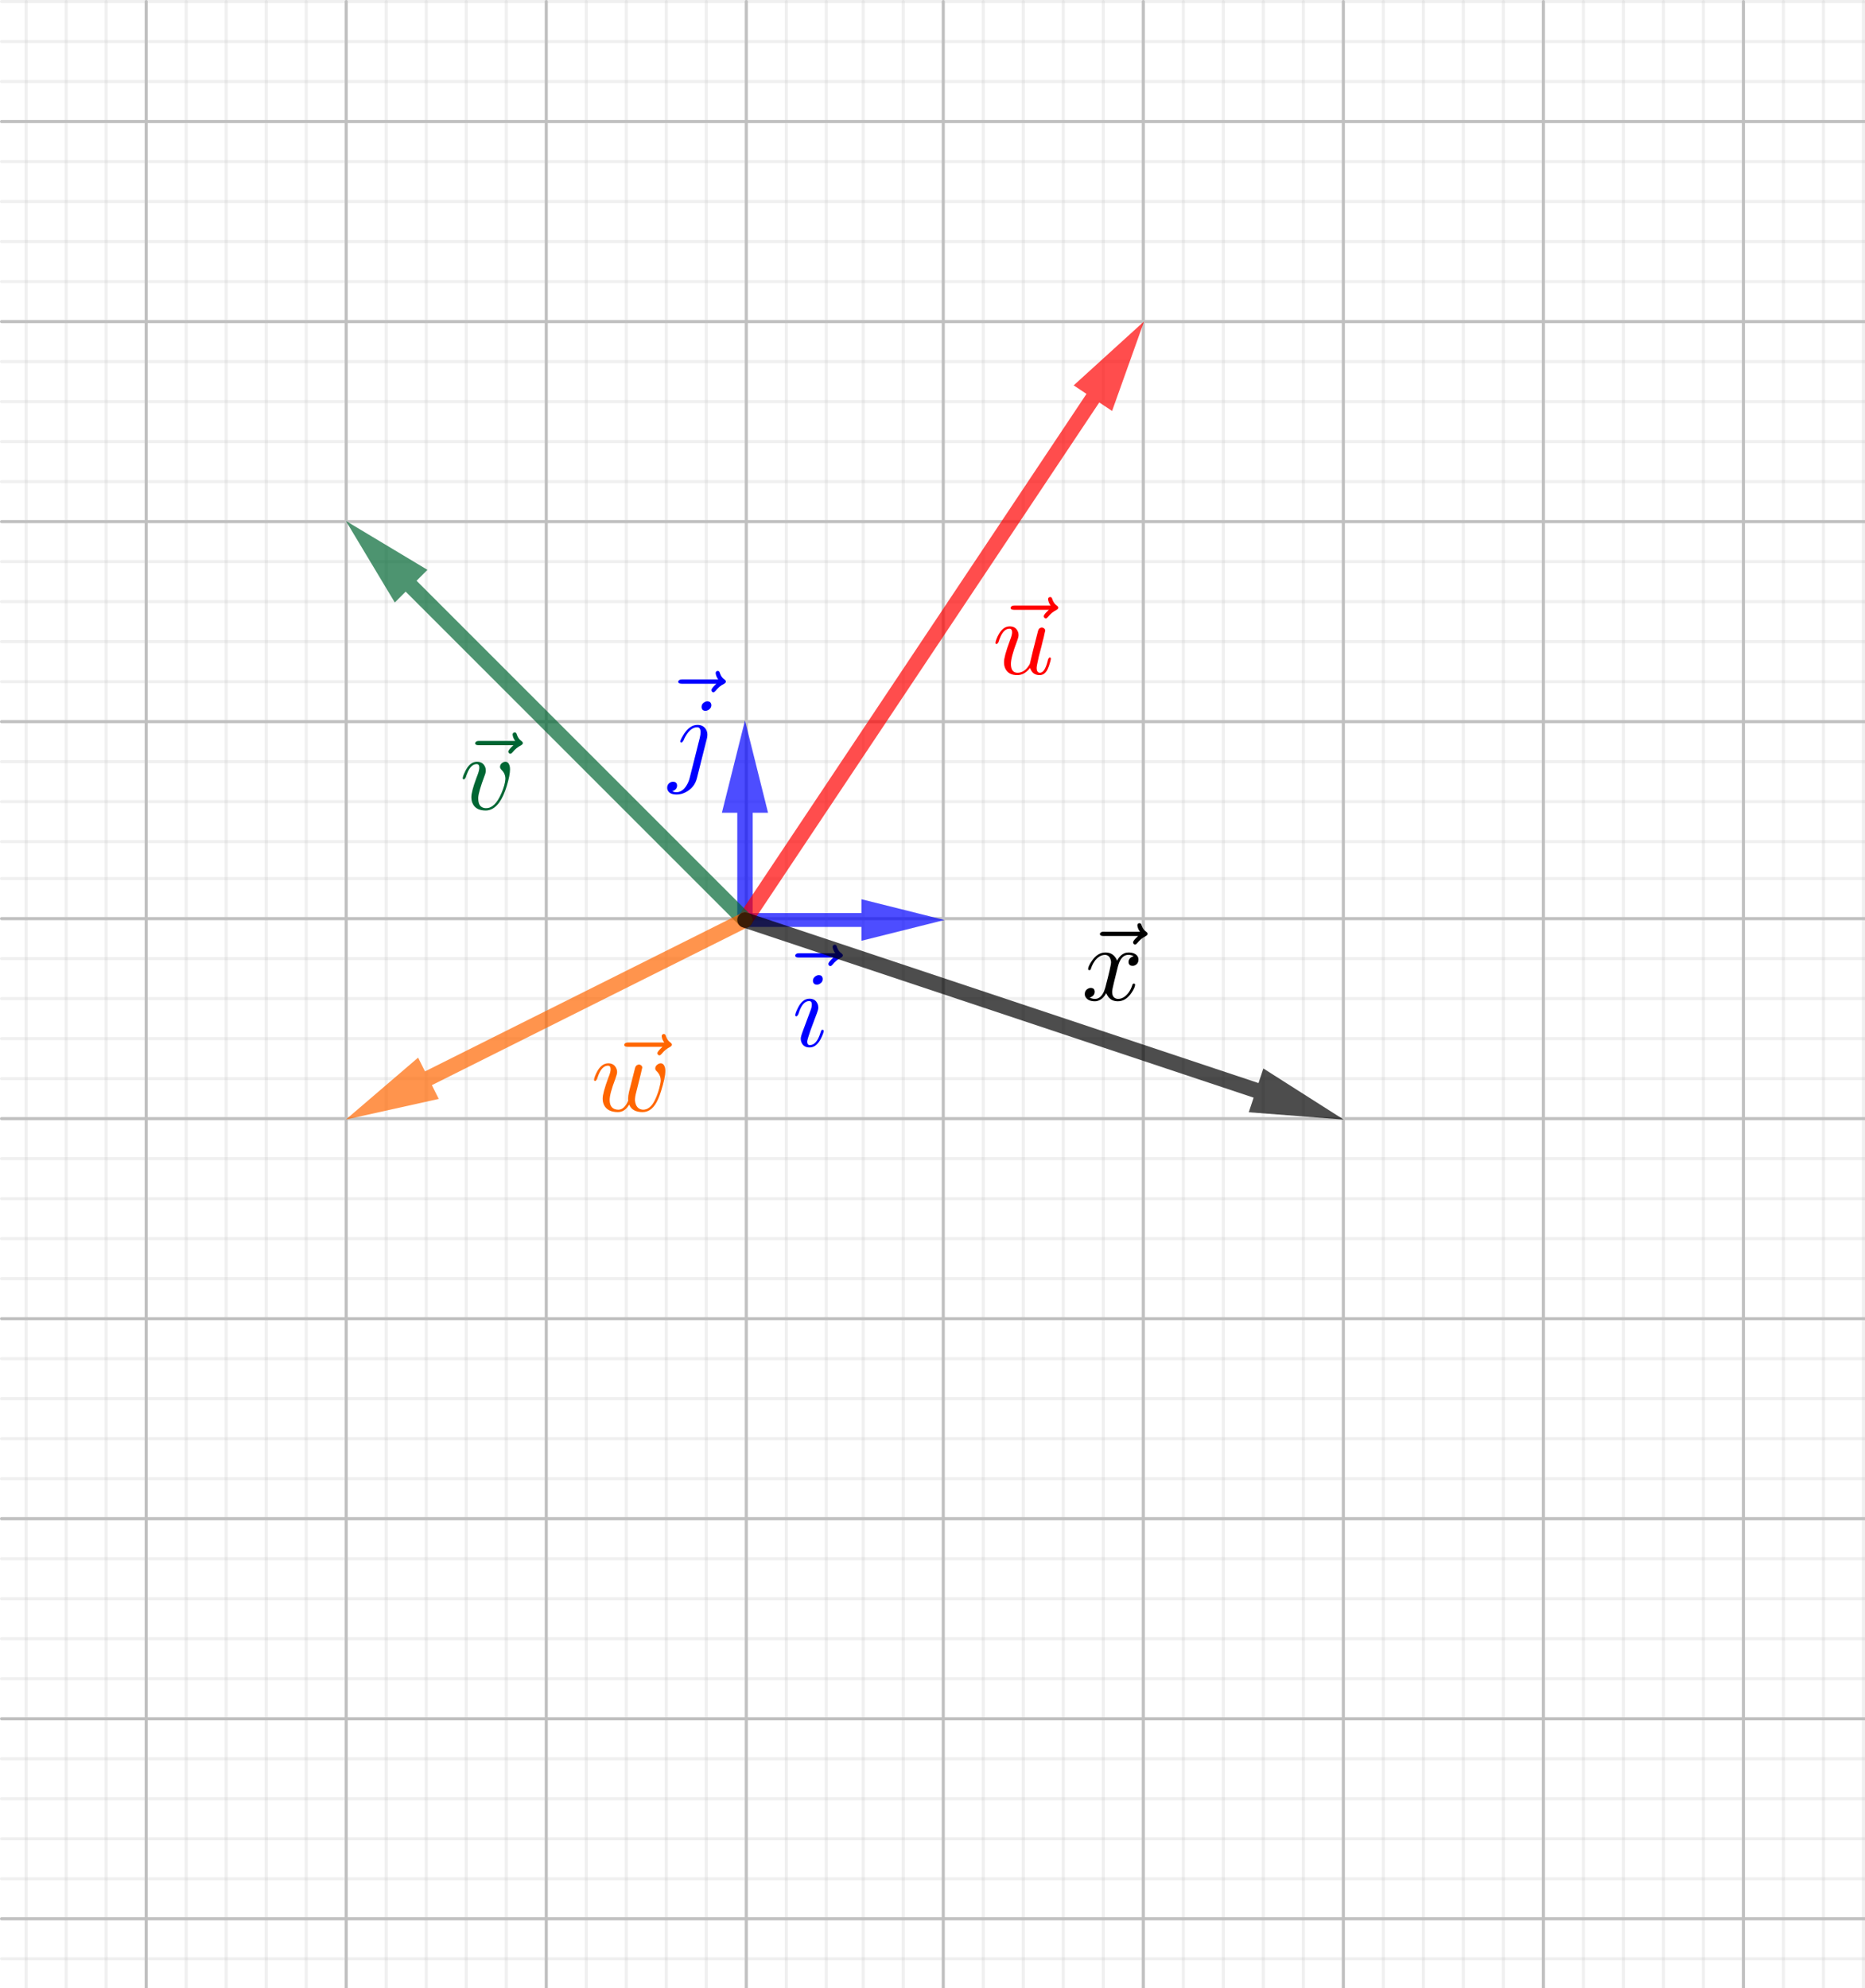 <svg version="1.1" xmlns="http://www.w3.org/2000/svg" xmlns:xlink="http://www.w3.org/1999/xlink" width="606" height="646"><rect width="100%" height="100%" fill="#333333" stroke="none"/><defs><clipPath id="FMlwWGdOiyuU"><path fill="none" stroke="none" d=" M 0 0 L 606 0 L 606 646 L 0 646 L 0 0 Z"/></clipPath></defs><g transform="scale(1,1)" clip-path="url(#FMlwWGdOiyuU)"><g><rect fill="rgb(255,255,255)" stroke="none" x="0" y="0" width="607" height="647" fill-opacity="1"/><path fill="none" stroke="rgb(192,192,192)" paint-order="fill stroke markers" d=" M 47.5 0.5 L 47.5 646.5 M 47.5 0.5 L 47.5 646.5 M 112.5 0.5 L 112.5 646.5 M 177.5 0.5 L 177.5 646.5 M 242.5 0.5 L 242.5 646.5 M 306.5 0.5 L 306.5 646.5 M 371.5 0.5 L 371.5 646.5 M 436.5 0.5 L 436.5 646.5 M 501.5 0.5 L 501.5 646.5 M 566.5 0.5 L 566.5 646.5" stroke-opacity="1" stroke-linecap="round" stroke-linejoin="round" stroke-miterlimit="10"/><path fill="none" stroke="rgb(192,192,192)" paint-order="fill stroke markers" d=" M 8.5 0.5 L 8.5 646.5 M 21.5 0.5 L 21.5 646.5 M 34.5 0.5 L 34.5 646.5 M 60.5 0.5 L 60.5 646.5 M 73.5 0.5 L 73.5 646.5 M 86.5 0.5 L 86.5 646.5 M 99.5 0.5 L 99.5 646.5 M 125.5 0.5 L 125.5 646.5 M 138.5 0.5 L 138.5 646.5 M 151.5 0.5 L 151.5 646.5 M 164.5 0.5 L 164.5 646.5 M 190.5 0.5 L 190.5 646.5 M 203.5 0.5 L 203.5 646.5 M 216.5 0.5 L 216.5 646.5 M 229.5 0.5 L 229.5 646.5 M 255.5 0.5 L 255.5 646.5 M 268.5 0.5 L 268.5 646.5 M 280.5 0.5 L 280.5 646.5 M 293.5 0.5 L 293.5 646.5 M 319.5 0.5 L 319.5 646.5 M 332.5 0.5 L 332.5 646.5 M 345.5 0.5 L 345.5 646.5 M 358.5 0.5 L 358.5 646.5 M 384.5 0.5 L 384.5 646.5 M 397.5 0.5 L 397.5 646.5 M 410.5 0.5 L 410.5 646.5 M 423.5 0.5 L 423.5 646.5 M 449.5 0.5 L 449.5 646.5 M 462.5 0.5 L 462.5 646.5 M 475.5 0.5 L 475.5 646.5 M 488.5 0.5 L 488.5 646.5 M 514.5 0.5 L 514.5 646.5 M 527.5 0.5 L 527.5 646.5 M 540.5 0.5 L 540.5 646.5 M 553.5 0.5 L 553.5 646.5 M 579.5 0.5 L 579.5 646.5 M 592.5 0.5 L 592.5 646.5 M 605.5 0.5 L 605.5 646.5" stroke-opacity="0.235" stroke-linecap="round" stroke-linejoin="round" stroke-miterlimit="10"/><path fill="none" stroke="rgb(192,192,192)" paint-order="fill stroke markers" d=" M 0.5 39.5 L 606.5 39.5 M 0.5 39.5 L 606.5 39.5 M 0.5 104.5 L 606.5 104.5 M 0.5 169.5 L 606.5 169.5 M 0.5 234.5 L 606.5 234.5 M 0.5 298.5 L 606.5 298.5 M 0.5 363.5 L 606.5 363.5 M 0.5 428.5 L 606.5 428.5 M 0.5 493.5 L 606.5 493.5 M 0.5 558.5 L 606.5 558.5 M 0.5 623.5 L 606.5 623.5" stroke-opacity="1" stroke-linecap="round" stroke-linejoin="round" stroke-miterlimit="10"/><path fill="none" stroke="rgb(192,192,192)" paint-order="fill stroke markers" d=" M 0.5 0.5 L 606.5 0.5 M 0.5 0.5 L 606.5 0.5 M 0.5 13.5 L 606.5 13.5 M 0.5 26.5 L 606.5 26.5 M 0.5 52.5 L 606.5 52.5 M 0.5 65.5 L 606.5 65.5 M 0.5 78.5 L 606.5 78.5 M 0.5 91.5 L 606.5 91.5 M 0.5 117.5 L 606.5 117.5 M 0.5 130.5 L 606.5 130.5 M 0.5 143.5 L 606.5 143.5 M 0.5 156.5 L 606.5 156.5 M 0.5 182.5 L 606.5 182.5 M 0.5 195.5 L 606.5 195.5 M 0.5 208.5 L 606.5 208.5 M 0.5 221.5 L 606.5 221.5 M 0.5 247.5 L 606.5 247.5 M 0.5 260.5 L 606.5 260.5 M 0.5 273.5 L 606.5 273.5 M 0.5 285.5 L 606.5 285.5 M 0.5 311.5 L 606.5 311.5 M 0.5 324.5 L 606.5 324.5 M 0.5 337.5 L 606.5 337.5 M 0.5 350.5 L 606.5 350.5 M 0.5 376.5 L 606.5 376.5 M 0.5 389.5 L 606.5 389.5 M 0.5 402.5 L 606.5 402.5 M 0.5 415.5 L 606.5 415.5 M 0.5 441.5 L 606.5 441.5 M 0.5 454.5 L 606.5 454.5 M 0.5 467.5 L 606.5 467.5 M 0.5 480.5 L 606.5 480.5 M 0.5 506.5 L 606.5 506.5 M 0.5 519.5 L 606.5 519.5 M 0.5 532.5 L 606.5 532.5 M 0.5 545.5 L 606.5 545.5 M 0.5 571.5 L 606.5 571.5 M 0.5 584.5 L 606.5 584.5 M 0.5 597.5 L 606.5 597.5 M 0.5 610.5 L 606.5 610.5 M 0.5 636.5 L 606.5 636.5" stroke-opacity="0.235" stroke-linecap="round" stroke-linejoin="round" stroke-miterlimit="10"/><path fill="rgb(0,0,255)" stroke="none" paint-order="stroke fill markers" d=" M 279.909 292.204 L 279.909 296.704 L 242.066 296.704 C 240.823 296.704 239.816 297.712 239.816 298.954 C 239.816 300.197 240.823 301.204 242.066 301.204 L 279.909 301.204 L 279.909 305.704 L 306.909 298.954 L 279.909 292.204 Z" fill-opacity="0.698"/><g transform="scale(35,35)"><g transform="translate(7.2,9.485)"><path fill="rgb(0,0,255)" stroke="none" paint-order="stroke fill markers" d=" M 0.537 -0.595 L 0.217 -0.595 Q 0.186 -0.595 0.183 -0.609 Q 0.182 -0.612 0.182 -0.615 Q 0.188 -0.635 0.217 -0.635 L 0.554 -0.635 Q 0.534 -0.661 0.53 -0.693 Q 0.53 -0.709 0.544 -0.713 Q 0.547 -0.714 0.55 -0.714 Q 0.565 -0.714 0.57 -0.692 Q 0.583 -0.654 0.611 -0.635 Q 0.625 -0.625 0.625 -0.615 Q 0.625 -0.604 0.608 -0.594 Q 0.563 -0.572 0.529 -0.529 Q 0.518 -0.516 0.51 -0.516 Q 0.496 -0.516 0.491 -0.53 Q 0.49 -0.533 0.49 -0.536 Q 0.49 -0.552 0.537 -0.595 Z"/></g><g transform="translate(7.354,9.714)"><path fill="rgb(0,0,255)" stroke="none" paint-order="stroke fill markers" d=" M 0.284 -0.625 Q 0.284 -0.594 0.253 -0.578 Q 0.242 -0.572 0.231 -0.572 Q 0.201 -0.572 0.194 -0.599 Q 0.193 -0.604 0.193 -0.608 Q 0.193 -0.636 0.221 -0.653 Q 0.234 -0.661 0.247 -0.661 Q 0.277 -0.661 0.283 -0.634 L 0.283 -0.633 Q 0.284 -0.629 0.284 -0.625 M 0.208 -0.249 L 0.169 -0.144 Q 0.141 -0.063 0.14 -0.044 Q 0.14 -0.011 0.164 -0.011 Q 0.227 -0.011 0.262 -0.123 L 0.266 -0.135 Q 0.271 -0.151 0.276 -0.152 L 0.276 -0.153 L 0.281 -0.153 Q 0.293 -0.153 0.293 -0.143 Q 0.293 -0.125 0.271 -0.079 Q 0.228 0.011 0.162 0.011 Q 0.109 0.011 0.088 -0.033 Q 0.08 -0.051 0.08 -0.071 Q 0.08 -0.091 0.103 -0.151 Q 0.173 -0.339 0.172 -0.336 Q 0.183 -0.364 0.183 -0.388 Q 0.183 -0.42 0.158 -0.42 Q 0.103 -0.42 0.068 -0.329 L 0.068 -0.328 Q 0.062 -0.313 0.057 -0.296 Q 0.046 -0.279 0.041 -0.278 Q 0.029 -0.278 0.029 -0.288 Q 0.029 -0.306 0.051 -0.351 Q 0.094 -0.442 0.161 -0.442 Q 0.214 -0.442 0.235 -0.397 Q 0.243 -0.38 0.243 -0.36 Q 0.243 -0.34 0.23 -0.307 Q 0.213 -0.261 0.208 -0.249 Z"/></g></g><path fill="rgb(0,0,255)" stroke="none" paint-order="stroke fill markers" d=" M 242.066 234.111 L 234.566 264.111 L 239.566 264.111 L 239.566 298.954 C 239.566 300.335 240.685 301.454 242.066 301.454 C 243.447 301.454 244.566 300.335 244.566 298.954 L 244.566 264.111 L 249.566 264.111 L 242.066 234.111 Z" fill-opacity="0.698"/><g transform="scale(35,35)"><g transform="translate(6.114,6.943)"><path fill="rgb(0,0,255)" stroke="none" paint-order="stroke fill markers" d=" M 0.537 -0.595 L 0.217 -0.595 Q 0.186 -0.595 0.183 -0.609 Q 0.182 -0.612 0.182 -0.615 Q 0.188 -0.635 0.217 -0.635 L 0.554 -0.635 Q 0.534 -0.661 0.53 -0.693 Q 0.53 -0.709 0.544 -0.713 Q 0.547 -0.714 0.55 -0.714 Q 0.565 -0.714 0.57 -0.692 Q 0.583 -0.654 0.611 -0.635 Q 0.625 -0.625 0.625 -0.615 Q 0.625 -0.604 0.608 -0.594 Q 0.563 -0.572 0.529 -0.529 Q 0.518 -0.516 0.51 -0.516 Q 0.496 -0.516 0.491 -0.53 Q 0.49 -0.533 0.49 -0.536 Q 0.49 -0.552 0.537 -0.595 Z"/></g><g transform="translate(6.207,7.172)"><path fill="rgb(0,0,255)" stroke="none" paint-order="stroke fill markers" d=" M 0.397 -0.625 Q 0.397 -0.597 0.369 -0.58 Q 0.356 -0.572 0.343 -0.572 Q 0.313 -0.572 0.307 -0.599 L 0.307 -0.6 Q 0.306 -0.604 0.306 -0.608 Q 0.306 -0.639 0.337 -0.655 Q 0.348 -0.661 0.359 -0.661 Q 0.389 -0.661 0.396 -0.634 Q 0.397 -0.629 0.397 -0.625 M 0.196 0.05 L 0.196 0.05 L 0.29 -0.323 Q 0.297 -0.353 0.297 -0.374 Q 0.297 -0.42 0.265 -0.42 Q 0.204 -0.42 0.155 -0.332 Q 0.146 -0.316 0.139 -0.298 Q 0.127 -0.279 0.121 -0.278 Q 0.109 -0.278 0.109 -0.288 Q 0.109 -0.301 0.135 -0.345 Q 0.193 -0.442 0.268 -0.442 Q 0.324 -0.442 0.349 -0.397 Q 0.36 -0.376 0.36 -0.35 Q 0.36 -0.333 0.355 -0.313 L 0.263 0.053 Q 0.241 0.14 0.159 0.183 Q 0.117 0.205 0.075 0.205 Q 0.012 0.205 -0.007 0.167 Q -0.013 0.156 -0.013 0.143 Q -0.013 0.105 0.021 0.09 Q 0.031 0.086 0.041 0.086 Q 0.072 0.086 0.078 0.113 Q 0.079 0.117 0.079 0.121 Q 0.079 0.151 0.051 0.167 Q 0.043 0.172 0.034 0.174 Q 0.052 0.183 0.073 0.183 Q 0.132 0.183 0.172 0.111 Q 0.188 0.083 0.196 0.05 Z"/></g></g><path fill="rgb(255,0,0)" stroke="none" paint-order="stroke fill markers" d=" M 371.753 104.424 L 348.872 125.225 L 353.032 127.999 L 353.032 127.999 L 239.986 297.568 C 239.22 298.717 239.53 300.269 240.679 301.035 C 241.105 301.319 241.587 301.455 242.064 301.455 C 242.871 301.455 243.664 301.064 244.146 300.341 L 357.192 130.772 L 361.352 133.546 L 371.753 104.424 Z" fill-opacity="0.698"/><g transform="scale(35,35)"><g transform="translate(9.2,6.257)"><path fill="rgb(255,0,0)" stroke="none" paint-order="stroke fill markers" d=" M 0.537 -0.595 L 0.217 -0.595 Q 0.186 -0.595 0.183 -0.609 Q 0.182 -0.612 0.182 -0.615 Q 0.188 -0.635 0.217 -0.635 L 0.554 -0.635 Q 0.534 -0.661 0.53 -0.693 Q 0.53 -0.709 0.544 -0.713 Q 0.547 -0.714 0.55 -0.714 Q 0.565 -0.714 0.57 -0.692 Q 0.583 -0.654 0.611 -0.635 Q 0.625 -0.625 0.625 -0.615 Q 0.625 -0.604 0.608 -0.594 Q 0.563 -0.572 0.529 -0.529 Q 0.518 -0.516 0.51 -0.516 Q 0.496 -0.516 0.491 -0.53 Q 0.49 -0.533 0.49 -0.536 Q 0.49 -0.552 0.537 -0.595 Z"/></g><g transform="translate(9.213,6.257)"><path fill="rgb(255,0,0)" stroke="none" paint-order="stroke fill markers" d=" M 0.35 -0.056 L 0.35 -0.056 Q 0.298 0.011 0.231 0.011 Q 0.15 0.011 0.121 -0.048 Q 0.108 -0.074 0.108 -0.109 Q 0.108 -0.163 0.161 -0.305 Q 0.163 -0.312 0.166 -0.319 Q 0.183 -0.362 0.183 -0.387 Q 0.183 -0.42 0.158 -0.42 Q 0.102 -0.42 0.067 -0.325 Q 0.066 -0.325 0.066 -0.324 L 0.066 -0.323 Q 0.061 -0.31 0.057 -0.296 Q 0.046 -0.279 0.041 -0.278 Q 0.029 -0.278 0.029 -0.288 Q 0.029 -0.306 0.05 -0.351 Q 0.094 -0.442 0.161 -0.442 Q 0.214 -0.442 0.235 -0.397 Q 0.243 -0.38 0.243 -0.36 Q 0.243 -0.34 0.226 -0.297 Q 0.172 -0.154 0.172 -0.093 Q 0.172 -0.011 0.234 -0.011 Q 0.297 -0.011 0.34 -0.08 Q 0.346 -0.089 0.348 -0.095 Q 0.37 -0.194 0.423 -0.396 Q 0.431 -0.431 0.462 -0.431 Q 0.487 -0.426 0.491 -0.404 Q 0.491 -0.406 0.476 -0.337 Q 0.462 -0.286 0.459 -0.269 L 0.431 -0.161 Q 0.411 -0.074 0.411 -0.057 Q 0.411 -0.011 0.442 -0.011 Q 0.484 -0.011 0.511 -0.111 Q 0.514 -0.121 0.517 -0.135 Q 0.525 -0.152 0.531 -0.153 Q 0.543 -0.153 0.543 -0.143 Q 0.543 -0.128 0.525 -0.073 Q 0.519 -0.056 0.513 -0.044 Q 0.486 0.011 0.439 0.011 Q 0.382 0.011 0.358 -0.037 Q 0.353 -0.046 0.35 -0.056 Z"/></g></g><path fill="rgb(0,102,51)" stroke="none" paint-order="stroke fill markers" d=" M 112.379 169.267 L 128.289 195.784 L 131.824 192.248 L 131.824 192.248 L 240.298 300.722 C 240.786 301.21 241.426 301.454 242.066 301.454 C 242.706 301.454 243.345 301.21 243.834 300.722 C 244.81 299.746 244.81 298.163 243.834 297.187 L 135.36 188.713 L 135.36 188.713 L 138.895 185.177 L 112.379 169.267 Z" fill-opacity="0.698"/><g transform="scale(35,35)"><g transform="translate(4.229,7.514)"><path fill="rgb(0,102,51)" stroke="none" paint-order="stroke fill markers" d=" M 0.537 -0.595 L 0.217 -0.595 Q 0.186 -0.595 0.183 -0.609 Q 0.182 -0.612 0.182 -0.615 Q 0.188 -0.635 0.217 -0.635 L 0.554 -0.635 Q 0.534 -0.661 0.53 -0.693 Q 0.53 -0.709 0.544 -0.713 Q 0.547 -0.714 0.55 -0.714 Q 0.565 -0.714 0.57 -0.692 Q 0.583 -0.654 0.611 -0.635 Q 0.625 -0.625 0.625 -0.615 Q 0.625 -0.604 0.608 -0.594 Q 0.563 -0.572 0.529 -0.529 Q 0.518 -0.516 0.51 -0.516 Q 0.496 -0.516 0.491 -0.53 Q 0.49 -0.533 0.49 -0.536 Q 0.49 -0.552 0.537 -0.595 Z"/></g><g transform="translate(4.267,7.514)"><path fill="rgb(0,102,51)" stroke="none" paint-order="stroke fill markers" d=" M 0.468 -0.372 Q 0.468 -0.317 0.438 -0.218 Q 0.38 -0.024 0.277 0.006 Q 0.261 0.011 0.243 0.011 Q 0.152 0.011 0.122 -0.052 Q 0.109 -0.078 0.109 -0.113 Q 0.109 -0.165 0.155 -0.289 L 0.166 -0.318 Q 0.183 -0.362 0.183 -0.388 Q 0.183 -0.42 0.158 -0.42 Q 0.104 -0.42 0.069 -0.331 Q 0.062 -0.315 0.057 -0.296 Q 0.046 -0.279 0.041 -0.278 Q 0.029 -0.278 0.029 -0.288 Q 0.029 -0.306 0.051 -0.351 Q 0.094 -0.442 0.161 -0.442 Q 0.214 -0.442 0.235 -0.397 Q 0.243 -0.38 0.243 -0.36 Q 0.243 -0.339 0.231 -0.31 Q 0.177 -0.166 0.173 -0.111 L 0.173 -0.098 Q 0.173 -0.018 0.237 -0.011 L 0.247 -0.011 Q 0.328 -0.011 0.387 -0.147 Q 0.422 -0.227 0.425 -0.282 Q 0.425 -0.332 0.391 -0.364 Q 0.375 -0.38 0.375 -0.394 Q 0.375 -0.419 0.401 -0.435 Q 0.412 -0.442 0.424 -0.442 Q 0.453 -0.442 0.464 -0.405 Q 0.468 -0.391 0.468 -0.372 Z"/></g></g><path fill="rgb(255,102,0)" stroke="none" paint-order="stroke fill markers" d=" M 242.064 296.454 C 241.688 296.454 241.307 296.539 240.948 296.718 L 138.093 348.146 L 135.857 343.673 L 112.379 363.798 L 142.566 357.09 L 140.33 352.618 L 243.184 301.191 C 244.419 300.573 244.919 299.071 244.302 297.836 C 243.864 296.96 242.981 296.454 242.064 296.454 Z" fill-opacity="0.698"/><g transform="scale(35,35)"><g transform="translate(5.613,10.314)"><path fill="rgb(255,102,0)" stroke="none" paint-order="stroke fill markers" d=" M 0.537 -0.595 L 0.217 -0.595 Q 0.186 -0.595 0.183 -0.609 Q 0.182 -0.612 0.182 -0.615 Q 0.188 -0.635 0.217 -0.635 L 0.554 -0.635 Q 0.534 -0.661 0.53 -0.693 Q 0.53 -0.709 0.544 -0.713 Q 0.547 -0.714 0.55 -0.714 Q 0.565 -0.714 0.57 -0.692 Q 0.583 -0.654 0.611 -0.635 Q 0.625 -0.625 0.625 -0.615 Q 0.625 -0.604 0.608 -0.594 Q 0.563 -0.572 0.529 -0.529 Q 0.518 -0.516 0.51 -0.516 Q 0.496 -0.516 0.491 -0.53 Q 0.49 -0.533 0.49 -0.536 Q 0.49 -0.552 0.537 -0.595 Z"/></g><g transform="translate(5.486,10.314)"><path fill="rgb(255,102,0)" stroke="none" paint-order="stroke fill markers" d=" M 0.462 -0.339 L 0.42 -0.171 Q 0.409 -0.132 0.409 -0.098 Q 0.417 -0.016 0.483 -0.011 Q 0.55 -0.011 0.593 -0.099 Q 0.627 -0.167 0.644 -0.252 Q 0.648 -0.271 0.648 -0.282 Q 0.648 -0.331 0.612 -0.367 Q 0.597 -0.38 0.597 -0.394 Q 0.597 -0.419 0.624 -0.435 Q 0.635 -0.442 0.647 -0.442 Q 0.675 -0.442 0.686 -0.407 Q 0.691 -0.392 0.691 -0.372 Q 0.691 -0.31 0.651 -0.183 Q 0.638 -0.142 0.625 -0.112 Q 0.572 0.011 0.48 0.011 Q 0.383 0.011 0.355 -0.059 Q 0.315 0.011 0.251 0.011 Q 0.153 0.011 0.121 -0.056 Q 0.109 -0.082 0.109 -0.115 Q 0.109 -0.166 0.162 -0.31 Q 0.164 -0.313 0.165 -0.317 Q 0.183 -0.361 0.183 -0.387 Q 0.183 -0.42 0.158 -0.42 Q 0.097 -0.42 0.061 -0.309 Q 0.059 -0.303 0.057 -0.296 Q 0.046 -0.279 0.041 -0.278 Q 0.029 -0.278 0.029 -0.288 Q 0.029 -0.306 0.05 -0.351 Q 0.094 -0.442 0.161 -0.442 Q 0.213 -0.442 0.234 -0.398 Q 0.243 -0.381 0.243 -0.36 Q 0.243 -0.342 0.226 -0.296 Q 0.174 -0.16 0.174 -0.102 Q 0.174 -0.013 0.254 -0.011 Q 0.31 -0.011 0.346 -0.095 Q 0.345 -0.1 0.345 -0.113 Q 0.345 -0.14 0.354 -0.179 L 0.411 -0.403 Q 0.42 -0.429 0.448 -0.431 Q 0.473 -0.426 0.477 -0.404 Q 0.477 -0.405 0.462 -0.339 Z"/></g></g><path fill="rgb(0,0,0)" stroke="none" paint-order="stroke fill markers" d=" M 242.065 296.454 C 241.019 296.454 240.043 297.116 239.694 298.164 C 239.257 299.474 239.965 300.89 241.275 301.326 L 407.345 356.683 L 405.764 361.426 L 436.596 363.798 L 410.508 347.196 L 408.927 351.939 L 408.927 351.939 L 242.856 296.583 C 242.594 296.495 242.328 296.454 242.065 296.454 Z" fill-opacity="0.698"/><g transform="scale(35,35)"><g transform="translate(10.029,9.285)"><path fill="rgb(0,0,0)" stroke="none" paint-order="stroke fill markers" d=" M 0.537 -0.595 L 0.217 -0.595 Q 0.186 -0.595 0.183 -0.609 Q 0.182 -0.612 0.182 -0.615 Q 0.188 -0.635 0.217 -0.635 L 0.554 -0.635 Q 0.534 -0.661 0.53 -0.693 Q 0.53 -0.709 0.544 -0.713 Q 0.547 -0.714 0.55 -0.714 Q 0.565 -0.714 0.57 -0.692 Q 0.583 -0.654 0.611 -0.635 Q 0.625 -0.625 0.625 -0.615 Q 0.625 -0.604 0.608 -0.594 Q 0.563 -0.572 0.529 -0.529 Q 0.518 -0.516 0.51 -0.516 Q 0.496 -0.516 0.491 -0.53 Q 0.49 -0.533 0.49 -0.536 Q 0.49 -0.552 0.537 -0.595 Z"/></g><g transform="translate(10.042,9.285)"><path fill="rgb(0,0,0)" stroke="none" paint-order="stroke fill markers" d=" M 0.334 -0.302 L 0.3 -0.165 Q 0.283 -0.097 0.283 -0.077 Q 0.283 -0.025 0.32 -0.014 Q 0.328 -0.011 0.338 -0.011 Q 0.388 -0.011 0.429 -0.061 Q 0.456 -0.093 0.471 -0.142 Q 0.474 -0.153 0.484 -0.153 Q 0.496 -0.153 0.496 -0.143 Q 0.496 -0.118 0.465 -0.071 Q 0.411 0.011 0.336 0.011 Q 0.268 0.011 0.237 -0.046 Q 0.231 -0.055 0.228 -0.065 Q 0.204 -0.017 0.162 0.002 Q 0.143 0.011 0.123 0.011 Q 0.063 0.011 0.039 -0.024 Q 0.029 -0.037 0.029 -0.055 Q 0.029 -0.092 0.061 -0.107 Q 0.072 -0.113 0.084 -0.113 Q 0.114 -0.113 0.12 -0.088 Q 0.121 -0.083 0.121 -0.078 Q 0.121 -0.044 0.087 -0.028 Q 0.081 -0.025 0.074 -0.024 Q 0.095 -0.011 0.124 -0.011 Q 0.177 -0.011 0.208 -0.082 Q 0.214 -0.097 0.219 -0.115 Q 0.273 -0.319 0.273 -0.353 Q 0.267 -0.415 0.219 -0.42 Q 0.167 -0.42 0.124 -0.367 L 0.124 -0.366 Q 0.124 -0.365 0.123 -0.365 Q 0.108 -0.345 0.096 -0.319 Q 0.091 -0.307 0.087 -0.295 L 0.085 -0.289 Q 0.083 -0.278 0.072 -0.278 Q 0.06 -0.278 0.06 -0.288 Q 0.06 -0.313 0.092 -0.36 Q 0.146 -0.442 0.221 -0.442 Q 0.298 -0.442 0.329 -0.366 Q 0.361 -0.428 0.414 -0.44 Q 0.424 -0.442 0.434 -0.442 Q 0.493 -0.442 0.517 -0.409 Q 0.527 -0.395 0.527 -0.376 Q 0.527 -0.335 0.49 -0.321 Q 0.481 -0.318 0.473 -0.318 Q 0.442 -0.318 0.436 -0.345 Q 0.435 -0.349 0.435 -0.353 Q 0.435 -0.383 0.464 -0.4 Q 0.473 -0.405 0.483 -0.407 Q 0.462 -0.42 0.433 -0.42 Q 0.365 -0.42 0.337 -0.314 Q 0.335 -0.308 0.334 -0.302 Z"/></g></g></g></g></svg>